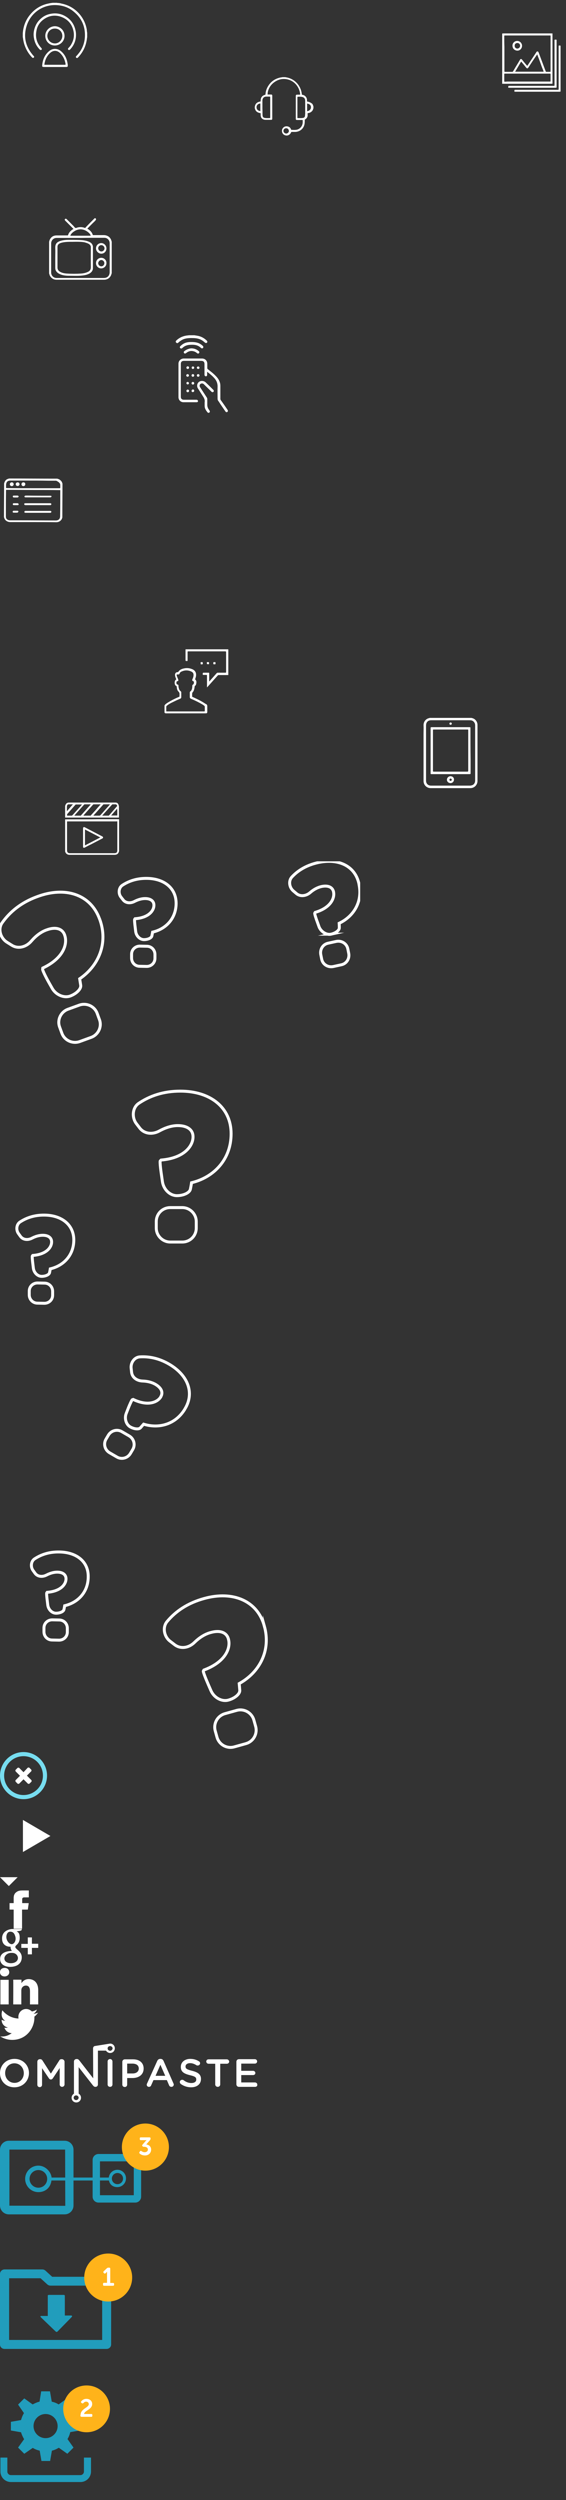 <svg xmlns="http://www.w3.org/2000/svg" xmlns:xlink="http://www.w3.org/1999/xlink" width="385" height="1698" viewBox="0 0 385 1698"><rect x="0" y="0" width="385" height="1698" fill="#333333" stroke="none"/><svg xmlns="http://www.w3.org/2000/svg" width="385" height="585" viewBox="0 0 385 585" y="0" id="background-download"><path fill="#fff" d="M375.4 56.9c.3 0 .4 0 .4-.4V22.7H342c-.3 0-.4.1-.4.4v33.8h33.8zM343 24.5c0-.2 0-.4.3-.4h30.6c.7 0 .6-.1.6.6v23.7c0 .3-.1.4-.4.4h-2.4c-.3 0-.4-.1-.5-.3-1.6-4.3-3.2-8.5-4.8-12.8-.1-.1-.1-.3-.2-.4-.3-.5-.8-.5-1.2-.1-.1.1-.2.2-.2.3-2 3-3.9 5.9-5.9 8.9-.2.4-.3.3-.6 0-1.1-1.3-2.2-2.6-3.2-3.9-.5-.6-1-.6-1.4.1-1.5 2.6-3.1 5.1-4.6 7.7-.2.4-.4.5-.8.5h-4.8c-.3 0-.4-.1-.4-.4V31.9c-.1-2.6-.1-5-.1-7.4zm26.5 24.2H350.4c1.4-2.3 2.7-4.6 4.1-6.9 1.1 1.3 2.2 2.6 3.2 3.9.7.9 1.2 1.1 1.9-.1 1.8-2.8 3.6-5.5 5.5-8.2.1-.1.2-.3.3-.5.9 2.4 1.8 4.7 2.6 7 .5 1.5 1.1 2.9 1.7 4.4.1.3.1.4-.2.4zm-26.2 6.8c-.2 0-.3-.1-.3-.3v-4.9c0-.3.2-.3.4-.3H374.1c.3 0 .4.1.4.4v4.7c0 .3-.1.3-.4.3h-29.3c-.5.1-1 .1-1.5.1zm35.3 3.7V27.7c0-.8 0-.8-.9-.8-.4 0-.5.1-.5.5v30.4c0 .4-.1.5-.5.5h-30.1c-.8 0-.8 0-.9.8 0 .5.1.5.5.5H378c.5 0 .6-.1.6-.4zm2.7-12.6V31.7c0-.8 0-.8-.8-.8-.4 0-.5.1-.5.5v28.9c0 .7 0 .7-.7.7h-28.5c-.9 0-.9 0-.9.9 0 .4.1.4.4.4h30.5c.4 0 .5-.1.5-.5V46.6zM352 34.4c1.7 0 3.1-1.5 3.1-3.3s-1.5-3.3-3.3-3.3-3.3 1.5-3.2 3.3c0 1.9 1.5 3.3 3.4 3.3zm-.1-5.2c1.1 0 1.9.8 1.9 1.9 0 1-.9 1.9-1.9 1.9-1.1 0-1.9-.9-1.8-2-.1-1 .7-1.8 1.8-1.8zm-27.1 463.2c0-1.5-.6-2.7-1.7-3.7-.7-.6-1.5-.9-2.4-1.1h-28.5l-.1.1c-2.4.4-4.1 2.5-4 5 .1 1.8 0 3.7 0 5.5v32.3c0 2.6 2.1 4.8 4.8 4.8H320c2.6 0 4.7-2.1 4.8-4.7V492.4zm-3.9 41c-.4.1-.8.2-1.2.2h-26.5c-2 0-3.4-1.3-3.4-3.4V493c0-1.2.2-2.3 1.2-3.1.6-.5 1.4-.7 2.2-.7h26.3c.9 0 1.7.1 2.4.7.9.7 1.3 1.7 1.3 2.8v37.4c0 1.6-.8 2.9-2.3 3.3zm-.9-38.7c0-.8 0-.8-.8-.8h-25.7c-.4 0-.6.1-.6.6v30.8c0 .4.1.5.5.5H319.5c.4 0 .6-.1.6-.5v-9.2c-.1-7.2-.1-14.3-.1-21.4zm-2 29.4h-23c-.4 0-.5-.1-.5-.5V496c0-.4.1-.5.5-.5h23.1c.4 0 .4.2.4.5v27.6c-.1.3-.1.5-.5.5zm-11.6 3.1c-1.3 0-2.4 1.1-2.4 2.4 0 1.3 1.1 2.3 2.5 2.3 1.2 0 2.3-1.1 2.3-2.3.1-1.4-1-2.4-2.4-2.4zm.1 3.2c-.4 0-.8-.4-.8-.8s.4-.8.8-.8.8.4.8.8-.4.8-.8.8zm0-38.1c.4 0 .8-.3.8-.8 0-.4-.3-.8-.8-.8-.4 0-.8.4-.8.8 0 .5.4.8.8.8zM121.3 232.7c1.3-1.2 2.7-2.1 4.4-2.6 1.5-.4 3-.5 4.5-.5 2 0 3.9.1 5.7.8 1.3.5 2.4 1.3 3.4 2.2.6.5 1.1.5 1.5.1s.3-.9-.3-1.5c-1.8-1.7-3.9-2.8-6.4-3.2-.6-.1-1.3-.2-1.9-.3h-3.8c-.2.1-.5.1-.7.1-3 .3-5.6 1.4-7.8 3.5-.5.5-.5 1.1 0 1.4.4.5.9.5 1.4 0zm28.9 39.1c-.2-.3-.3-.5-.3-.9v-8.3c0-.9 0-1.8-.3-2.7-.5-1.8-1.6-3.3-2.9-4.6-1.6-1.7-3.5-3.1-5.4-4.6-.2-.2-.3-.4-.3-.7v-2.9c0-2.1-1.5-3.6-3.6-3.6H125c-2 0-3.6 1.6-3.6 3.5v22.8c0 1.9 1.5 3.4 3.4 3.4h8.9c.3 0 .5 0 .7-.2.3-.3.4-.6.2-.9-.2-.4-.5-.6-1-.6H125c-1.3 0-2-.7-2-2V247.2c0-1.4.7-2.1 2.1-2.1H136.8c1.6 0 2.3.7 2.3 2.2v7.2c0 .6.3 1 .9 1.1.6 0 .9-.4.9-1.1v-2c1.7 1.3 3.2 2.5 4.5 3.9 1.8 1.8 2.7 3.9 2.6 6.4-.1 2.7 0 5.4 0 8 0 .5.1 1 .4 1.4.6.8 1.1 1.6 1.6 2.4l3.3 4.8c.3.4.6.7 1.1.5.6-.2.8-.8.4-1.5-1.3-1.9-2.9-4.3-4.6-6.6zm-12.2-2.7c.9 1.3 1.5 2.6 1.2 4.2v2.4c0 1.7.9 3.1 2 4.4.3.4.8.4 1.2.1s.4-.8.2-1.2l-.6-.9c-.6-.8-.9-1.7-1-2.7v-4.2c0-.5-.1-.9-.4-1.3l-4.5-6.9c-.5-.7-.4-1.7.2-2.2.6-.5 1.7-.5 2.3.1l.7.7c1.5 1.5 3 2.9 4.5 4.4.5.5 1 .5 1.4.1s.3-.9-.2-1.4c-1.7-1.7-3.4-3.4-5.1-5-1.3-1.2-3.4-1.3-4.7-.2-1.2 1-1.5 3-.5 4.4 1.1 1.7 2.2 3.5 3.3 5.2zm.1-32.8c.3-.4.3-.9-.1-1.3-.5-.5-1-.9-1.5-1.2-1.8-1.2-3.9-1.5-6.3-1.5-.5 0-1.3 0-2 .1-2.2.2-4 1.2-5.5 2.7-.5.5-.5 1 0 1.4.3.3.9.3 1.3-.1 1.4-1.4 3.2-2.1 5.2-2.2 1.9-.1 3.8-.1 5.5.7.8.4 1.5.9 2.1 1.5.4.3 1 .3 1.3-.1zm-10.2.8c-.9.3-1.8.8-2.5 1.4-.5.4-.5.9-.2 1.3s.8.4 1.3.1c.2-.1.3-.3.5-.4 1.4-1 3-1.4 4.7-.9.9.2 1.7.7 2.4 1.3.5.4 1 .3 1.3-.1.3-.4.3-.9-.2-1.3-1.4-1.2-3.1-1.9-5-1.9-.7 0-1.5.2-2.3.5zm-.2 13.5c.5 0 .9-.4.9-.9s-.4-.9-.9-.9-.9.4-.9.9c0 .6.4.9.9.9zm3.5 0c.5 0 .9-.4.9-.9s-.4-.8-.9-.8-.9.4-.8.9c0 .5.4.8.8.8zm4.5-.8c0-.5-.4-.9-.9-.9s-.9.4-.9.8c0 .5.4.9.9.9s.9-.3.9-.8zm-8.1 4.3c-.5 0-.9.4-.9.9s.4.9.9.9.9-.4.9-.9-.4-.9-.9-.9zm3.6 1.8c.5 0 .9-.4.9-.9s-.4-.9-.9-.9-.9.4-.9.9.4.9.9.9zm3.6 0c.5 0 .9-.4.9-.9s-.4-.9-.9-.9-.9.4-.9.9.4.9.9.9zm-6.3 4.4c0-.5-.4-.9-.8-.9-.5 0-.9.3-.9.8s.4.9.9.9c.4 0 .8-.3.8-.8zm2.7-.9c-.5 0-.9.4-.9.9s.4.9.9.9.9-.4.9-.9-.4-.9-.9-.9zm-3.5 7c.5 0 .9-.4.9-.9s-.4-.9-.9-.9-.9.4-.9.9.4.9.9.9zm2.6-.9c0 .5.4.9.9.8.5 0 .9-.4.9-.9s-.4-.9-.9-.9c-.5.1-.9.5-.9 1zM209.2 69c-.3 0-.4-.1-.4-.4.1-1.1-.1-2-.8-2.9-.6-.7-1.4-1.2-2.3-1.3-.3 0-.4-.2-.4-.4-.5-5.4-4.3-10-9.7-11.3-.5-.1-1.1-.2-1.6-.3h-1.8c-.8.2-1.7.2-2.5.5-3.1.9-5.5 2.7-7.2 5.4-1.1 1.7-1.8 3.6-1.9 5.7 0 .2-.1.3-.3.4-2 .5-3 1.9-3 4 0 .4 0 .5-.5.6-1.7.3-3.1 1.3-3.4 3.2 0 0 0 .1-.1.1v1.2c.2.6.4 1.3.8 1.8.7.9 1.7 1.3 2.8 1.5.3 0 .4.1.4.4v.9c0 1 .3 1.9 1 2.5s1.5.8 2.4.8h3.6c.7 0 .9-.2.9-.9V65.1c0-.7-.2-.9-.9-.9h-2c-.3 0-.4-.1-.3-.4.1-.3.1-.7.1-1 .7-3.5 2.7-6.1 5.8-7.8 2.5-1.4 5.2-1.7 8-1 2.3.6 4.3 1.9 5.8 3.8 1.4 1.8 2.2 3.8 2.5 6.1 0 .3-.1.4-.3.4h-1.7c-.8 0-1 .2-1 1v15.3c0 .7.2.9.9.9h3.5c.3 0 .3.1.3.3v1.4c-.1 2.6-2.1 4.8-4.7 5-.9.1-1.8 0-2.7 0-.4 0-.5-.1-.6-.4-.4-1.4-1.9-2.2-3.5-2-1.4.2-2.6 1.5-2.6 2.9-.1 1.7 1 3 2.6 3.3 1.5.3 3-.6 3.6-2.1.1-.2.2-.3.4-.3h2.2c3.2 0 5.8-2 6.5-5.1.2-1 .2-1.9.2-2.9 0-.3.1-.5.4-.6.7-.4 1.1-1 1.4-1.7.2-.7.2-1.3.1-2 0-.3.1-.4.4-.5 1.1-.1 2-.6 2.8-1.5.4-.5.6-1.2.8-1.8v-1.2c-.2-.6-.4-1.3-.8-1.8-1.1-.9-2.1-1.3-3.2-1.5zm-32.4 6.4c-1-.2-1.9-.7-2.2-1.8-.4-1.6.4-3 2.3-3.3.3 0 .2.1.2.3v4.5c0 .4-.1.4-.3.3zm6.6-9.8c.3 0 .4.1.4.4v13.8c0 .3-.1.4-.4.4-1.1 0-2.1.1-3.2-.1-1-.1-1.5-.6-1.6-1.6-.1-1.6 0-3.1-.1-4.7v-5.4c0-1.7 1-2.8 2.7-2.8h2.2zm11.3 25.1c-1 0-1.9-.8-1.9-1.8s.8-1.8 1.9-1.8c1 0 1.8.8 1.8 1.9 0 .9-.9 1.7-1.8 1.7zm12.8-12.2c-.1 1-.6 1.5-1.5 1.6-1.2.2-2.3.1-3.5.1-.3 0-.2-.2-.2-.3V66.1c0-.3.1-.4.4-.4.9 0 1.8-.1 2.6.1 1.4.2 2.3 1.1 2.3 2.6v9.1c-.1.2-.1.6-.1 1zm2-3.1c-.7.2-.6.2-.6-.5v-4.2c0-.4.1-.4.4-.3 1.1.3 2 .8 2.2 2 .2 1.4-.6 2.6-2 3zm-70.7 402c-2.5-1.6-5.1-2.8-7.7-4-.3-.1-.5-.3-.4-.6v-1.5s0-.9.5-1.3c.2-.1.3-.4.4-.6.5-.9.7-2 .8-3 0-.2 0-.3.2-.5.4-.3.7-.7.8-1.2.3-1.2.4-2.3-.6-3.2-.1-.1-.1-.3 0-.4.2-.6.4-1.2.5-1.8.4-2.4-.6-4.1-2.8-4.9-1.8-.7-3.6-.8-5.4-.4-1.5.3-2.9.9-3.8 2.3-.1.2-.3.2-.4.2-1.6 0-2 1.3-1.8 2.4.1.8.4 1.5.7 2.2.1.1.2.3 0 .4-.7.5-1 1.3-1 2.1 0 1 .2 1.9 1.2 2.4.2.1.2.3.2.4.1 1.2.3 2.5 1.2 3.3.6.6.8 1.2.7 2v1c.1.4-.1.5-.5.7-2.5 1-5 2.3-7.3 3.7-.9.6-1.9 1.1-2.4 2.1v4.8c.2.3.5.5.9.5h27.3c.6 0 .9-.3.9-.9v-4c0-.5-.2-.9-.5-1.2-.7-.3-1.2-.7-1.7-1zm.5 5.4c0 .3-.1.4-.4.4h-25.2c-.7 0-.6.1-.6-.6v-2.5c0-.3.1-.5.3-.7 1.3-1.1 2.8-1.9 4.3-2.6 1.6-.8 3.1-1.5 4.8-2.2.5-.2.8-.5.8-1.1v-3.1c0-.4-.1-.7-.5-1-.6-.4-.9-1-1.1-1.7-.2-.6-.3-1.2-.3-1.9 0-.6-.2-.8-.8-.9-.3-.1-.4-.2-.5-.5-.2-.4-.1-.9 0-1.3.1-.2.2-.4.5-.4.7-.2.9-.5.6-1.2-.2-.7-.6-1.4-.8-2.1 0-.1 0-.1-.1-.2-.3-1.1-.2-1.2.9-1.1.4 0 .8-.1.9-.5.2-.7.7-1.2 1.4-1.5 2.2-1 4.4-1 6.6 0 1.4.7 1.7 1.5 1.5 3.1-.1.8-.4 1.4-.7 2.1-.3.8-.2 1.1.6 1.4.1 0 .1.1.2.1.4.3.2 1.9-.3 2.1s-.6.6-.6 1.1c0 1-.1 1.9-.6 2.8-.1.3-.3.5-.6.7s-.5.5-.5.9v3c0 .6.2.9.8 1.2 2.6 1.1 5.1 2.3 7.5 3.7.6.3 1.1.7 1.6 1.1.2.2.3.4.3.7v2.7zm15.6-41.8h-28.7v7c0 1 0 .9.9 1 .4 0 .5-.1.5-.5v-5.7c0-.3.1-.4.4-.4h25.2c.4 0 .6.1.6.5v13.5c0 .4-.1.5-.5.5h-5.2c-.3 0-.5.1-.7.3l-4.8 5.4c-.1.1-.1.2-.3.2-.1-.2 0-.3 0-.5v-5c0-.3-.1-.4-.4-.4H139c-1.1 0-1.1 0-1.1 1.1 0 .3.1.4.4.4h2.1c.3 0 .4.1.4.4v8c.2 0 .3-.1.3-.2 2.3-2.6 4.7-5.2 7-7.8.2-.2.3-.3.6-.3h6.6v-17.1c0-.4 0-.4-.4-.4zm-17.7 8.7c-.8 0-.8 0-.7 1.1 0 .8.7.3 1 .4.8 0 .3-.7.4-1 .1-.7-.5-.4-.7-.5zm5 .8c0-.8 0-.8-.8-.8-.2.1-.7-.3-.7.4 0 1 0 1 .6 1 .9.1.9.1.9-.6zm4.4-.1c0-.7 0-.7-.7-.7-.8 0-.8 0-.8.8 0 .7 0 .7.7.7.8 0 .8 0 .8-.8zM57.7 154.8c-1.6-.6-3.2-.7-4.9-.3-.5.1-1 .5-1.5.3s-.8-.7-1.1-1.1l-4.8-4.8c-.4-.4-.8-.5-1.2-.1-.3.3-.2.7.2 1.1l2.1 2.1 3.5 3.5c-.2.1-.3.2-.4.2-1.5 1-2.8 2.2-3.3 4-.1.2-.2.2-.4.2h-7.4c-2.1 0-3.6.9-4.6 2.8-.3.5-.3 1-.5 1.5v21.5c.2.5.3 1.1.5 1.5 1 1.8 2.5 2.8 4.6 2.8h32.3c2.6 0 4.5-1.6 5.1-4.2 0-.1.1-.1.1-.2v-21.5c0-.1-.1-.1-.1-.2-.6-2.6-2.5-4.1-5.1-4.2h-7.3c-.3 0-.4-.1-.5-.4-.2-.8-.7-1.5-1.2-2.1-.7-.8-1.5-1.4-2.4-1.9 1.6-1.6 3.2-3.3 4.9-4.9.3-.3.6-.6.8-.9.3-.4.3-.8 0-1.1s-.7-.3-1.1.2c-1.9 1.9-3.8 3.8-5.7 5.8-.2.5-.4.5-.6.4zm13.3 6.7c2 0 3.6 1.6 3.6 3.7v19.6c0 2.4-1.5 4-3.9 4H38.5c-2.1 0-3.7-1.6-3.7-3.7v-19.7c0-2.2 1.6-3.8 3.7-3.8h16.2c5.4-.1 10.9-.1 16.3-.1zm-10.3-3.1c.4.4.7.8.9 1.3.1.3.1.4-.2.4H48.3c-.5 0-.5 0-.3-.5.7-1.3 1.8-2.1 3-2.8 3.6-2.1 7.3-.8 9.7 1.6zm-14.4 4.5c-1.7 0-3.4.2-5.1.7-2.6.8-3.7 2.1-3.6 4.8.1 2.1 0 4.2 0 6.3v7.3c0 .5.1.9.2 1.4.6 1.5 1.8 2.3 3.2 2.9 1.9.8 3.9 1 6 1 3.1 0 6.2.2 9.3-.2 1.7-.2 3.3-.6 4.7-1.4 1.4-.9 2.3-2.1 2.2-3.8v-13c0-.7.1-1.4-.1-2-.4-1.5-1.5-2.3-2.8-2.8-1.9-.8-4-1-6.1-1.1-2.6-.1-5.3-.1-7.9-.1zm14 2.7c1 .6 1.6 1.4 1.5 2.6 0 4.4-.1 8.8 0 13.2 0 1.7-.7 2.7-2.1 3.3-1.5.7-3 1-4.6 1.1-3.2.2-6.4.2-9.6 0-1.7-.1-3.3-.4-4.8-1.3-1-.6-1.6-1.5-1.6-2.8v-14c0-1 .4-1.7 1.2-2.2 1-.6 2.1-.8 3.3-1 2.7-.4 5.3-.2 8-.3 2 0 4 0 6 .4.9.3 1.8.5 2.7 1zm8.6 9.5c-2 0-3.6 1.6-3.6 3.6s1.6 3.6 3.5 3.6c2 0 3.6-1.6 3.6-3.6.1-1.9-1.5-3.6-3.5-3.6zm0 5.8c-1.1 0-2.1-1-2.1-2.1s1-2.2 2.1-2.2 2.1 1 2.1 2.1c0 1.2-.9 2.2-2.1 2.2zm0-8.6c2 0 3.5-1.6 3.5-3.6 0-1.9-1.6-3.6-3.5-3.6-2 0-3.6 1.6-3.6 3.6 0 1.9 1.7 3.6 3.6 3.6zm0-5.8c1.2 0 2.2 1 2.2 2.2 0 1.1-1 2.1-2.1 2.1-1.2 0-2.2-1-2.2-2.2 0-1.1.9-2.1 2.1-2.1zm9.7 378.6H46.9c-1.2 0-1.9.5-2.4 1.7-.1.2-.1.4-.2.7v7.8h36.6v-7.8c-.2-.4-.2-.8-.4-1.2-.4-.8-1-1.2-1.9-1.2zM45.5 548c0-.3.1-.6.2-1 .2-.5.5-.7 1.1-.7h2.8c-1.4 1.6-2.7 3.1-4.1 4.7v-3zm3.2 6h-2.8c-.2 0-.3-.1-.3-.3 0-.5.1-.9.5-1.2 1.7-1.9 3.4-3.9 5.1-5.8.1-.1.2-.3.4-.3h4.2c-1.6 1.9-3.2 3.6-4.8 5.4-.6.7-1.2 1.3-1.8 2-.2.1-.3.2-.5.2zm6.1 0h-4.1l-.1-.1 4.8-5.4c.6-.7 1.2-1.3 1.8-2 .1-.1.2-.2.4-.2h4.1c0 .1-.1.2-.1.2-2.1 2.4-4.3 4.8-6.4 7.2-.1.2-.2.3-.4.3zm6.7 0h-4.7c0-.1.1-.2.1-.3 2.1-2.4 4.3-4.8 6.4-7.2.1-.1.2-.2.4-.2h4.8c-1.3 1.4-2.5 2.8-3.7 4.2-1 1.1-1.9 2.1-2.9 3.2-.1.2-.2.3-.4.3zm6.2 0h-4.2c.6-.7 1.2-1.4 1.8-2l4.8-5.4c.1-.1.2-.3.4-.3h4.2c0 .2-.1.2-.1.3-2.1 2.4-4.3 4.8-6.4 7.2-.3.1-.4.2-.5.2zm6.1 0h-4.3c1.7-1.9 3.3-3.7 4.9-5.5.6-.7 1.2-1.3 1.8-2 .1-.1.3-.2.5-.2h2c.4 0 1 .6 1 1.1 0 .1-.1.2-.2.3-1.8 2-3.5 4.1-5.3 6.1-.1.1-.2.2-.4.2zm6-.4c0 .2 0 .3-.3.3h-3.9c1.4-1.6 2.7-3.1 4-4.6.1 0 .1.1.1.2.1 1.4.1 2.8.1 4.1zm-28.7 2.9h-6.8v21.8c.2.7.5 1.3 1.1 1.7.5.4 1.1.6 1.8.6H78c1.5 0 2.5-.7 2.9-2.2 0-.1.1-.1.1-.2v-21.8H66.8c-5.3.1-10.5.1-15.7.1zm28.7 1.9v19.2c0 1.3-.7 1.9-1.9 1.9H47.5c-1.3 0-1.9-.7-1.9-2v-19.3c0-.3.1-.3.3-.3H79.3c.5-.1.5-.2.5.5zm-23.3 4.2V575c0 .8.4 1 1.1.7 1.5-.8 3-1.6 4.5-2.3l7.5-3.9c.3-.1.5-.3.5-.7 0-.3-.2-.5-.5-.7-4-2.1-8.1-4.2-12.1-6.3-.5-.2-1 .1-1 .8zm1.3.8c3.5 1.8 6.9 3.6 10.4 5.4-3.5 1.8-6.9 3.6-10.4 5.4v-10.8zM16.7 30.6c1.1 3.2 2.8 6 5.1 8.4.4.4.8.4 1.2.1.3-.3.3-.7-.1-1.1-.3-.3-.6-.6-.8-.9-5-6-6.3-12.8-3.8-20.1 3-8.7 11.4-14.2 20.6-13.5 4.1.3 7.8 1.6 11 4.2 5.8 4.6 8.4 10.7 7.8 18.1-.3 3.5-1.5 6.8-3.6 9.7-.7.9-1.4 1.8-2.2 2.6-.4.4-.4.8 0 1.1.3.3.7.3 1.1-.1 3.1-3.2 5.1-7 5.9-11.4.2-.8.2-1.7.4-2.5v-2.9c-.2-.8-.2-1.6-.3-2.4-.7-3.8-2.3-7.2-4.7-10.1-3.3-3.9-7.5-6.4-12.6-7.4-.9-.3-1.7-.4-2.5-.4-.1 0-.3 0-.4-.1h-2.9c-.8.1-1.7.2-2.5.4-5.4 1-9.8 3.7-13.2 8-2.4 3-3.9 6.5-4.5 10.4-.1.6-.1 1.1-.2 1.7v2.9c0 .1.1.2.1.3.2 1.6.5 3.3 1.1 5zm13.1-17.5c3.5-2.5 7.4-3.1 11.4-1.8 5 1.7 8 5.2 8.9 10.4.5 3-.1 5.8-1.6 8.4-.5 1-1.3 1.8-2 2.6-.4.4-.3.8 0 1.1s.7.2 1.1-.1c2.7-2.8 4.1-6.2 4.1-10.1 0-.9-.1-1.9-.3-2.8-.9-4.3-3.2-7.6-7-9.8-3.1-1.8-6.5-2.3-10-1.6-2.8.5-5.2 1.8-7.2 3.8-1.9 1.8-3.1 4-3.8 6.5-.6 2.1-.7 4.1-.3 6.2.5 3 1.8 5.6 4 7.8.3.3.7.4 1.1.1.4-.3.3-.7-.1-1.2-3.1-3.3-4.2-7.3-3.3-11.7.5-3.2 2.3-5.9 5-7.8zm-.1 32.4h15.5c.7 0 .9-.3.9-.9 0-.4 0-.8-.1-1.2-.5-3.5-1.9-6.5-4.7-8.8-2.3-1.8-5.3-1.9-7.6-.1-3.2 2.5-4.7 6-5 10-.1.7.2 1 1 1zm.5-1.9c.5-3.1 1.7-5.8 4.2-7.9 2.1-1.7 4.6-1.5 6.5.4 2.1 2 3.2 4.5 3.7 7.3 0 .6 0 .6-.6.6H30.6c-.3 0-.5 0-.4-.4zm.6-19.3c0 3.6 2.8 6.6 6.5 6.6 3.6 0 6.6-2.9 6.6-6.5s-2.8-6.4-6.3-6.6c-3.8-.1-6.8 3-6.8 6.5zm11.6.1c0 2.7-2.3 5.1-5 5.1-2.8 0-5.1-2.2-5.2-5 0-2.8 2.2-5.1 5-5.1 2.9-.1 5.2 2.1 5.2 5zm-3.2 300.8c-.1 0-.1-.1-.2-.1-10.9 0-21.9-.1-32.8-.1-.7.2-1.3.4-1.9.8-.7.6-1.2 1.4-1.4 2.3 0 .1-.1.1-.1.2 0 7.7-.1 15.3-.1 23l.1.1c.3 1.9 2.1 3.2 4.2 3.2h13.7c5.9 0 11.7 0 17.6.1 1.3 0 2.4-.5 3.2-1.4.5-.5.7-1.2.9-1.8 0-7.7.1-15.3.1-23-.2-.6-.4-1.3-.9-1.8-.7-.8-1.5-1.3-2.4-1.5zm1.8 8.2c0 5.8 0 11.5-.1 17.3 0 1.7-1.1 2.8-2.9 2.8-8.3 0-16.5-.1-24.8-.1H6.8c-1.1 0-2-.4-2.6-1.4-.2-.5-.2-1-.2-1.5 0-5.8 0-11.6.1-17.5 0-.2 0-.3.3-.3 6.1 0 12.1.1 18.2.1 6 0 11.9 0 17.9.1.6 0 .5-.1.5.5zm0-2.2c0 .3-.1.4-.4.4H22.5c-6 0-12 0-18-.1-.3 0-.4-.1-.4-.4.1-.8-.1-1.6.1-2.4.2-1.5 1.2-2.3 2.8-2.3h10.8c5.1 0 10.2 0 15.2.1h5.2s2.8 1.1 2.8 2.8v1.9zm-6.8 5.5c-5.2 0-10.4 0-15.5-.1h-1.4s-.7.3-.7.6.3.6.7.6H34.1c.2 0 .5 0 .7-.2s.3-.4.2-.7c-.1-.1-.4-.2-.8-.2zm0 5.1H17.4c-.2 0-.5 0-.7.1-.2.2-.3.4-.2.7.1.3.4.5.8.5h16.8c.2 0 .4 0 .6-.2.2-.2.3-.4.2-.7-.1-.2-.3-.4-.7-.4zm0 5.2H17.4c-.2 0-.5 0-.6.2-.2.2-.3.4-.2.7.1.3.4.4.7.4h16.8c.2 0 .4 0 .6-.2.2-.2.3-.4.2-.7-.1-.3-.4-.4-.7-.4zm-22.3-10.4H9.4c-.5 0-.7.2-.7.6s.3.7.8.7H12s.7-.3.7-.7c-.1-.3-.4-.6-.8-.6zm.1 5.2H9.3c-.4 0-.6.3-.6.7 0 .3.3.6.7.6h2.7c.4 0 .6-.3.6-.6-.1-.4-.4-.7-.7-.7zm-.1 5.1H9.3c-.4 0-.7.3-.7.7 0 .4.3.6.7.6h2.5s.7-.3.7-.7c.1-.3-.2-.6-.6-.6zM8 327.6c-.7 0-1.3.6-1.3 1.3 0 .7.6 1.3 1.3 1.3s1.3-.6 1.3-1.3c0-.7-.5-1.3-1.3-1.3zm4 0c-.7 0-1.3.6-1.3 1.2 0 .8.6 1.3 1.3 1.3s1.3-.6 1.3-1.2c0-.7-.6-1.3-1.3-1.3zm3.9 0c-.7 0-1.3.6-1.3 1.3 0 .7.6 1.3 1.3 1.3.7 0 1.3-.6 1.3-1.3.1-.7-.5-1.3-1.3-1.3z"/></svg>
<svg xmlns="http://www.w3.org/2000/svg" width="245" height="605" viewBox="0 0 245 605" y="585" id="background-questions"><path stroke="#fff" stroke-width="2" stroke-miterlimit="10" d="M92.7 178.1l2.3 3c3.2 4.2 8.9 4.6 13.5 2 4.2-2.3 8.5-3.6 12.4-3.6 6.6 0 10.4 2.9 10.4 7.6v.1c0 5.9-5.7 14.4-21.7 15.7l-.6.6c-.3.3.1 4.8.9 10l.6 4.2c.8 5.2 5.1 9.4 9.8 9.4 4.6 0 8.7-2 9.2-4.4s.8-4.4.8-4.4c15.3-3.7 26.9-15.9 26.9-33.2v-.1c0-17.9-14.2-28.9-34.5-28.9-11.7 0-21 3.3-28.5 8.4-4.2 3-4.6 9.5-1.5 13.6zm23.1 57.1c-5.3 0-9.5 4.2-9.5 9.5v4.4c0 5.2 4.3 9.5 9.5 9.5h8.2c5.3 0 9.5-4.2 9.5-9.5v-4.4c0-5.2-4.3-9.5-9.5-9.5h-8.2zm10.1 136.6l.1-.2c6.4-10.9 1.6-22.6-10.7-29.9-7.1-4.2-13.9-5.5-20.3-5.1-3.7.3-6.2 4.1-5.8 7.7l.3 2.7c.4 3.7 3.8 5.9 7.5 6 3.4.1 6.4.9 8.8 2.3 4 2.4 5.3 5.4 3.6 8.3v.1c-2.1 3.6-8.6 6.7-18.8 1.8l-.6.2c-.3.1-1.7 3-3 6.4l-1.1 2.8c-1.4 3.4-.2 7.5 2.6 9.2 2.8 1.6 6 1.9 7.1.6s2.1-2.4 2.1-2.4c10.7 3.3 22 0 28.2-10.5zm-38 18.5l-5-2.9c-3.2-1.9-7.3-.8-9.2 2.4l-1.6 2.7c-1.9 3.2-.8 7.3 2.4 9.2l5 2.9c3.2 1.9 7.3.8 9.2-2.4l1.6-2.7c1.9-3.2.8-7.3-2.4-9.2zM225.2 49.5c3.1-.7 5.6-2.6 5.6-4.3s-.1-3.1-.1-3.1c9.9-4.7 16-14.6 13.5-26.4v-.2C241.7 3.3 230.5-2.1 216.7.8c-7.9 1.7-13.8 5.2-18.1 9.8-2.5 2.6-1.9 7.1.9 9.5l2 1.7c2.7 2.4 6.7 1.8 9.4-.5 2.5-2.2 5.2-3.6 7.9-4.2 4.5-.9 7.4.5 8.1 3.7v.1c.8 4-1.8 10.6-12.5 13.8l-.3.5c-.2.3.7 3.3 2 6.7l1 2.8c1.4 3.2 5 5.5 8.1 4.8zm11.4 10c-.7-3.6-4.2-5.8-7.8-5.1l-5.5 1.2c-3.6.7-5.8 4.2-5.1 7.8l.6 3c.7 3.6 4.2 5.8 7.8 5.1l5.5-1.2c3.6-.7 5.8-4.2 5.1-7.8l-.6-3zM67.7 39.1C61.5 22.3 44.3 16.9 25.3 24c-11 4-18.6 10.4-23.8 17.7C-1.6 46 .3 52.2 4.8 55L8 57c4.4 2.8 9.9 1.2 13.3-2.8 3.1-3.6 6.7-6.3 10.4-7.6 6.2-2.3 10.7-.9 12.3 3.5v.1c2 5.5-.3 15.4-14.9 22.3l-.1.8c-.2.4 1.7 4.5 4.3 9.1l2.1 3.7c2.5 4.6 8.1 7 12.4 5.4s7.5-4.9 7.1-7.3-.7-4.4-.7-4.4C67.1 71 73.8 55.6 67.8 39.3l-.1-.2zm-1.6 64.2c-1.8-4.9-7.3-7.4-12.2-5.6l-7.7 2.8c-4.9 1.8-7.5 7.3-5.6 12.2l1.5 4.1c1.8 4.9 7.3 7.4 12.2 5.6l7.7-2.8c4.9-1.8 7.5-7.3 5.6-12.2l-1.5-4.1zm113.7 416.1c-4.7-17.2-21.4-24.1-40.9-18.7-11.3 3.1-19.4 8.7-25.2 15.6-3.4 4-2.1 10.4 2.1 13.5l3 2.3c4.2 3.2 9.8 2.1 13.5-1.6 3.4-3.3 7.2-5.7 11.1-6.7 6.4-1.8 10.8 0 12 4.5v.1c1.6 5.7-1.7 15.3-16.7 20.9l-.4.7c-.2.4 1.4 4.6 3.5 9.4l1.7 3.9c2.1 4.8 7.4 7.7 11.9 6.4 4.4-1.2 7.9-4.2 7.7-6.7s-.4-4.5-.4-4.5c13.8-7.6 21.8-22.4 17.1-39.1zm-7.1 63.9c-1.4-5-6.6-8-11.7-6.6l-7.9 2.2c-5.1 1.4-8.1 6.6-6.7 11.7l1.2 4.3c1.4 5 6.6 8 11.7 6.6l7.9-2.2c5.1-1.4 8.1-6.6 6.7-11.7l-1.2-4.3zM29.1 254c3.9 0 6 1.8 6 4.5v.1c0 3.5-3.4 8.4-12.8 9.1l-.3.4c-.2.2 0 2.8.4 5.8l.3 2.5c.4 3 2.9 5.5 5.6 5.5s5.1-1.1 5.4-2.5c.3-1.4.5-2.6.5-2.6 9-2.1 15.8-9.1 16-19.2v-.2c.1-10.4-8.1-17-19.9-17.1-6.8-.1-12.3 1.8-16.7 4.7-2.5 1.7-2.8 5.5-1 7.9l1.3 1.8c1.8 2.5 5.1 2.7 7.8 1.3 2.5-1.3 5-2 7.4-2zm-3.7 46.1l4.8.1c3.1 0 5.6-2.4 5.6-5.5v-2.6c0-3.1-2.4-5.6-5.5-5.6l-4.8-.1c-3.1 0-5.6 2.4-5.6 5.5v2.6c0 3.1 2.5 5.6 5.5 5.6zm14.8 169c-6.8-.1-12.3 1.8-16.7 4.7-2.5 1.7-2.8 5.5-1 7.9l1.3 1.8c1.8 2.5 5.1 2.7 7.8 1.3 2.5-1.3 5-2 7.3-2 3.9 0 6 1.8 6 4.5v.1c0 3.5-3.4 8.4-12.8 9.1l-.3.4c-.2.2 0 2.8.4 5.8l.3 2.5c.4 3 2.9 5.5 5.6 5.5 2.7 0 5.1-1.1 5.4-2.5.3-1.4.5-2.6.5-2.6 9-2.1 15.8-9.1 16-19.2v-.2c.3-10.5-7.9-17-19.8-17.1zm.1 46.2l-4.8-.1c-3.1 0-5.6 2.4-5.6 5.5v2.6c0 3.1 2.4 5.6 5.5 5.6l4.8.1c3.1 0 5.6-2.4 5.6-5.5v-2.6c0-3.1-2.4-5.6-5.5-5.6zM83.6 26c1.8 2.5 5.1 2.7 7.8 1.3 2.5-1.3 5-2 7.3-2 3.9 0 6 1.8 6 4.5v.1c0 3.5-3.4 8.4-12.8 9.1l-.3.4c-.2.2 0 2.8.4 5.8l.3 2.5c.4 3 2.9 5.5 5.6 5.5s5.1-1.1 5.4-2.5.5-2.6.5-2.6c9-2.1 15.8-9.1 16-19.2v-.2c.1-10.4-8.1-17-19.9-17.1-6.8-.1-12.3 1.8-16.7 4.7-2.5 1.7-2.8 5.5-1 7.9l1.4 1.8zm16.2 45.4c3.1 0 5.6-2.4 5.6-5.5v-2.6c0-3.1-2.4-5.6-5.5-5.6l-4.8-.1c-3.1 0-5.6 2.4-5.6 5.5v2.6c0 3.1 2.4 5.6 5.5 5.6l4.8.1z" fill="none"/></svg>
<svg xmlns="http://www.w3.org/2000/svg" width="32" height="32" viewBox="0 0 32 32" y="1190" id="button-close"><path fill="#77DDF0" d="M16 0C7.2 0 0 7.2 0 16s7.2 16 16 16 16-7.2 16-16S24.8 0 16 0zm0 29.2C8.7 29.2 2.8 23.3 2.8 16S8.7 2.8 16 2.8 29.2 8.7 29.2 16 23.3 29.2 16 29.2z"/><path fill-rule="evenodd" clip-rule="evenodd" fill="#fff" d="M18.3 16l2.9-2.9c.3-.3.3-.8 0-1.2L20 10.7c-.3-.3-.8-.3-1.2 0l-2.8 3-2.9-2.9c-.3-.3-.8-.3-1.2 0L10.7 12c-.3.3-.3.8 0 1.2l2.9 2.9-2.9 2.9c-.3.3-.3.8 0 1.2l1.2 1.2c.3.3.8.3 1.2 0l2.9-2.9 2.9 2.9c.3.3.8.3 1.2 0l1.2-1.2c.3-.3.3-.8 0-1.2l-3-3z"/></svg>
<svg xmlns="http://www.w3.org/2000/svg" width="50" height="50" viewBox="0 0 50 50" y="1222" id="button-play"><path fill="#fff" d="M15.6 35.9L34.3 25 15.6 14.1z"/></svg>
<svg xmlns="http://www.w3.org/2000/svg" width="12" height="12" viewBox="0 0 12 12" y="1272" id="icon-arrowhead-down"><path fill-rule="evenodd" clip-rule="evenodd" fill="#fff" d="M12 3L6 9 0 3"/></svg>
<svg xmlns="http://www.w3.org/2000/svg" width="26" height="26" viewBox="0 0 26 26" y="1284" id="icon-facebook"><path fill="#fff" d="M9.3 5c0-.2 0-.5.1-1 0-.5.3-1.1.6-1.7.4-.6.9-1.1 1.8-1.6.8-.5 2-.7 3.5-.7h4.3v4.7h-3.2c-.3 0-.6.1-.9.3-.3.2-.4.5-.4.7v2.9h4.4c0 .6-.1 1.1-.2 1.7l-.2 1.4c-.1.5-.1.9-.2 1.3H15v13H9.3V13H6.5V8.6h2.8V5z"/></svg>
<svg xmlns="http://www.w3.org/2000/svg" width="26" height="26" viewBox="0 0 26 26" y="1310" id="icon-googleplus"><path fill="#fff" d="M1.4 6.6c0 2.2.7 3.7 2.2 4.7 1.2.8 2.5.9 3.2.9h.4s-.2 1.5.9 2.9c-1.9 0-8 .4-8 5.4 0 5.1 5.6 5.4 6.7 5.4H7.1c.7 0 2.6-.1 4.3-.9 2.2-1.1 3.4-3 3.4-5.6 0-2.6-1.7-4.1-3-5.2-.8-.7-1.4-1.3-1.4-1.8 0-.6.5-1 1.1-1.6 1-.9 1.9-2.2 1.9-4.6 0-2.1-.3-3.5-2-4.4.2-.1.8-.2 1.1-.2.9-.1 2.3-.3 2.3-1V.2H8.1S1.4.5 1.4 6.6zm10.8 13.1c.1 2-1.6 3.5-4.2 3.7-2.7.2-4.9-1-5-3-.1-1 .4-1.9 1.2-2.7.9-.8 2-1.3 3.3-1.3h.4c2.5-.1 4.1 1.4 4.3 3.3zM10.4 5.2c.7 2.3-.3 4.7-1.9 5.2-.2.1-.4.1-.6.1C6.5 10.4 5.1 9 4.5 7c-.3-1.2-.2-2.2.1-3.1.3-.9.9-1.6 1.7-1.8.2 0 .4-.1.6-.1 1.7 0 2.8.8 3.5 3.2zm11.3 5V5.9h-2.8v4.4h-4.4V13h4.4v4.4h2.8V13H26v-2.8h-4.3z"/></svg>
<svg xmlns="http://www.w3.org/2000/svg" width="26" height="26" viewBox="0 0 26 26" y="1336" id="icon-linkedin"><path fill="#fff" d="M26 15.8v9.6h-5.6v-9c0-2.3-.8-3.8-2.8-3.8-1.5 0-2.5 1-2.9 2-.1.4-.2.9-.2 1.4v9.4H9s.1-15.2 0-16.8h5.6v2.5-.1c.7-1.1 2.1-2.8 5-2.8 3.7.1 6.4 2.5 6.4 7.6zM3.2.6C1.2.6 0 1.8 0 3.5c0 1.6 1.2 2.9 3.1 2.9 1.9 0 3.2-1.3 3.2-2.9C6.2 1.8 5.1.6 3.2.6zM.3 25.4h5.6V8.7H.3v16.7z"/></svg>
<svg xmlns="http://www.w3.org/2000/svg" width="26" height="26" viewBox="0 0 26 26" y="1362" id="icon-twitter"><path fill="#fff" d="M25.9 5c-1 .4-2 .7-3.1.8 1.1-.7 1.9-1.7 2.3-2.9-1 .6-2.2 1.1-3.4 1.3-1-1-2.4-1.7-3.9-1.7-2.9 0-5.3 2.4-5.3 5.3 0 .4 0 .8.1 1.2-4.4-.2-8.3-2.3-11-5.6-.3.8-.5 1.7-.5 2.7 0 1.9.9 3.5 2.4 4.4-.9 0-1.7-.3-2.4-.7v.1c0 2.6 1.8 4.7 4.3 5.2-.4.1-.9.2-1.4.2-.3 0-.7 0-1-.1.7 2.1 2.6 3.7 5 3.7-1.8 1.4-4.1 2.3-6.6 2.3-.4 0-.9 0-1.3-.1 2.4 1.5 5.2 2.4 8.2 2.4 9.8 0 15.1-8.1 15.1-15.1v-.7C24.3 7 25.2 6 25.9 5z"/></svg>
<svg xmlns="http://www.w3.org/2000/svg" width="175" height="40" viewBox="0 0 175 40" y="1388" id="logo"><path fill="#fff" d="M9.9 10.4C4.1 10.4 0 14.8 0 20v.1c0 5.3 4 9.6 9.8 9.6 5.8 0 9.9-4.4 9.9-9.7 0-5.3-4.1-9.6-9.8-9.6zm6.3 9.7c0 3.6-2.6 6.6-6.3 6.6-3.7 0-6.4-3-6.4-6.6V20c0-3.6 2.6-6.6 6.3-6.6 3.7 0 6.4 3 6.4 6.7zm25.9-9.5h-.3c-.7 0-1.2.3-1.5.9l-5.7 8.9-5.7-8.9c-.3-.5-.8-.9-1.5-.9h-.3c-.9 0-1.7.7-1.7 1.7V28c0 .9.7 1.6 1.6 1.6.9 0 1.6-.7 1.6-1.6V16.7l4.6 6.8c.3.5.8.9 1.4.9.6 0 1-.3 1.4-.9l4.6-6.9v11.2c0 .9.8 1.6 1.6 1.6.9 0 1.7-.7 1.7-1.6V12.2c-.1-.9-.9-1.6-1.8-1.6zm32.8-.1c-.9 0-1.7.7-1.7 1.6v15.7c0 .9.7 1.6 1.7 1.6.9 0 1.6-.7 1.6-1.6V12.2c0-.9-.7-1.7-1.6-1.7zm15.7.2h-5.7c-.9 0-1.7.7-1.7 1.7v15.5c0 .9.7 1.6 1.7 1.6.9 0 1.6-.7 1.6-1.6v-4.5h3.7c4.1 0 7.5-2.2 7.5-6.4v-.1c0-3.7-2.7-6.2-7.1-6.2zm3.8 6.3c0 1.9-1.6 3.3-4.1 3.3h-3.8v-6.7h3.8c2.5.1 4.1 1.2 4.1 3.4zm16.8-5.3c-.4-.8-1-1.3-2-1.3h-.2c-.9 0-1.6.5-2 1.3l-7 15.5c-.1.3-.2.5-.2.7 0 .9.7 1.5 1.5 1.5.7 0 1.3-.4 1.5-1l1.6-3.6h9.1l1.5 3.5c.3.7.8 1.1 1.6 1.1.9 0 1.6-.7 1.6-1.6 0-.2-.1-.5-.2-.7l-6.8-15.4zm-5.4 10.2l3.3-7.5 3.3 7.5h-6.6zm24.9-3.4c-3.6-.9-4.5-1.5-4.5-2.9v-.1c0-1.2 1.1-2.2 3.1-2.2 1.5 0 2.9.5 4.3 1.4.3.2.5.2.9.2.9 0 1.6-.7 1.6-1.5 0-.6-.3-1.1-.7-1.3-1.7-1.1-3.6-1.7-6-1.7-3.7 0-6.4 2.2-6.4 5.4v.1c0 3.4 2.3 4.6 6.3 5.6 3.5.8 4.2 1.5 4.2 2.9v.1c0 1.4-1.3 2.3-3.3 2.3-2 0-3.7-.7-5.3-1.9-.2-.2-.5-.3-1-.3-.9 0-1.6.7-1.6 1.5 0 .5.3 1 .6 1.3 2.1 1.5 4.5 2.3 7.1 2.3 3.9 0 6.7-2.1 6.7-5.6V24c0-3.1-2.1-4.5-6-5.5zm23.6-7.8h-12.5c-.9 0-1.5.7-1.5 1.5s.7 1.5 1.5 1.5h4.6v14.1c0 .9.8 1.6 1.7 1.6.9 0 1.7-.7 1.7-1.6V13.7h4.6c.8 0 1.5-.7 1.5-1.5-.1-.8-.8-1.5-1.6-1.5zm19.2 15.7h-9.4v-5h8.1c.8 0 1.5-.6 1.5-1.4 0-.8-.7-1.5-1.5-1.5h-8.1v-4.9h9.3c.8 0 1.5-.6 1.5-1.5 0-.8-.7-1.5-1.5-1.5h-10.9c-.9 0-1.7.7-1.7 1.7v15.4c0 .9.7 1.7 1.7 1.7h11.1c.8 0 1.5-.6 1.5-1.5-.1-.8-.8-1.5-1.6-1.5zM74.9 0l-10 1.6c-.9 0-1.6.7-1.6 1.7l.1 20.3L54 11.5c-.5-.6-.9-1-1.7-1H52c-.9 0-1.7.7-1.7 1.7V34c-.9.6-1.6 1.6-1.6 2.8 0 1.8 1.4 3.2 3.2 3.2 1.8 0 3.2-1.4 3.2-3.2 0-1.2-.6-2.2-1.6-2.8V16l9.7 12.4c.5.6.9 1 1.7 1h.1c.9 0 1.6-.7 1.6-1.6v-23h5.5c.6.9 1.6 1.6 2.8 1.6 1.8 0 3.2-1.4 3.2-3.2 0-1.8-1.4-3.2-3.2-3.2zM51.8 38.4c-.9 0-1.7-.7-1.7-1.6 0-.9.7-1.6 1.7-1.6.9 0 1.7.7 1.7 1.6-.1.9-.8 1.6-1.7 1.6zM74.9 4.9c-.9 0-1.7-.7-1.7-1.6 0-.9.7-1.6 1.7-1.6.9 0 1.7.7 1.7 1.6-.1.8-.8 1.6-1.7 1.6z"/></svg>
<svg xmlns="http://www.w3.org/2000/svg" width="115" height="90" viewBox="0 0 115 90" y="1428" id="step-action"><path d="M50 32c0-3.3-2.7-6-6-6H6c-3.3 0-6 2.7-6 6v38c0 3.3 2.7 6 6 6h38c3.3 0 6-2.7 6-6V32zm-5.6 38.2l-38-.1V32h37.9v.1l.1 38.1zM96 39c0-2.2-1.8-4-4-4H67c-2.2 0-4 1.8-4 4v25c0 2.2 1.8 4 4 4h25c2.2 0 4-1.8 4-4V39zm-5 24H68V40h23v23zM79.9 45.7c-3 0-5.6 2.3-5.9 5.3H35.1c-.4-4-4.3-8.1-9-8.1-5 0-9 4.1-9 9s4 9 9 9c4.6 0 8.3-2.9 8.9-7.9h39.1c.6 3 2.9 4.5 5.7 4.5 3.2 0 5.9-2.6 5.9-5.9.1-3.2-2.6-5.9-5.8-5.9zM26.1 57.9c-3.3 0-6-2.7-6-6s2.7-6 6-6 6 2.7 6 6-2.6 6-6 6zm53.8-2.4c-2.1 0-3.8-1.7-3.8-3.8s1.7-3.8 3.8-3.8 3.8 1.7 3.8 3.8-1.7 3.8-3.8 3.8z" fill="#219DBC"/><path fill-rule="evenodd" clip-rule="evenodd" fill="#FFB31A" d="M98.9 14.3c8.8 0 16 7.2 16 16s-7.2 16-16 16-16-7.2-16-16c0-8.9 7.2-16 16-16z"/><path fill="#fff" d="M94.9 33.7l.3-.5c.3-.4.6-.4 1-.2.4.3 1.2.8 2.2.8 1.3 0 2.2-.8 2.2-1.8 0-1.3-1.2-1.9-2.6-1.9h-.3c-.4 0-.6-.1-.8-.5l-.1-.1c-.2-.3-.1-.6.2-.9l1.9-2.2c.5-.6.9-.9.9-.9s-.4.1-1.1.1h-2.9c-.5 0-.7-.2-.7-.7v-.5c0-.5.2-.7.7-.7h5.9c.5 0 .7.2.7.7v.2c0 .4-.1.6-.3.9l-2.6 3c1.7.2 3.3 1.4 3.3 3.5s-1.5 4-4.2 4c-1.7 0-2.9-.7-3.5-1.2-.4-.4-.5-.8-.2-1.1z"/></svg>
<svg xmlns="http://www.w3.org/2000/svg" width="90" height="90" viewBox="0 0 90 90" y="1518" id="step-download"><path fill="#219DBC" d="M72.5 28.4h-37l-4.6-4.2c-.6-.5-1.3-.8-2.1-.8H3.1c-1.7 0-3.1 1.4-3.1 3v48c0 1.7 1.4 3 3.1 3h69.4c1.7 0 3.1-1.4 3.1-3v-43c-.1-1.7-1.4-3-3.1-3zm-3.1 42.9H6.2V29.4h21.4l4.6 4.2c.6.5 1.3.8 2.1.8h35.2v36.9zM32.5 41.4V55h-4.4c-1.3 0-.1 1.1-.1 1.1l9.8 9.4s.6.7 1.3.1c.9-.9 9.5-9.7 9.5-9.7s1.2-1.2-.4-1.2h-4.1V41.3s0-.6-.7-.6H33.3c-1 0-.8.7-.8.7z"/><path fill-rule="evenodd" clip-rule="evenodd" fill="#FFB31A" d="M73.6 12.6c9 0 16.3 7.3 16.3 16.3s-7.3 16.3-16.3 16.3-16.3-7.3-16.3-16.3 7.3-16.3 16.3-16.3z"/><path fill="#fff" d="M70.1 33.2c0-.5.2-.7.7-.7h2v-7.6s-.2.3-.5.6l-.5.5c-.3.3-.7.3-1 0l-.3-.3c-.3-.3-.3-.7 0-1l2.2-2.1c.3-.2.5-.4.9-.4h.7c.5 0 .7.3.7.7v9.7h1.9c.5 0 .7.2.7.7v.5c0 .5-.3.7-.7.7h-6.1c-.5 0-.7-.2-.7-.7v-.6z"/></svg>
<svg xmlns="http://www.w3.org/2000/svg" width="75" height="90" viewBox="0 0 75 90" y="1608" id="step-install"><path fill="#219DBC" d="M16.4 48.7l-4.1 5.7 4.2 4.2 5.8-4c1.4.9 3 1.5 4.7 1.9l1.2 7h5.9l1.2-7c1.7-.4 3.2-1.1 4.7-2l5.8 4.1 4.2-4.2-4.1-5.8c.9-1.4 1.5-3 1.9-4.7l7-1.2v-5.9l-7-1.1c-.4-1.7-1.1-3.2-1.9-4.7l4.1-5.8-4.4-4.2-5.7 4.1c-1.4-.9-3-1.5-4.7-1.9l-1.2-7h-6l-1.1 7c-1.7.4-3.2 1.1-4.7 1.9L16.5 21l-4.2 4.2 4 5.8c-.9 1.4-1.5 3-2 4.7l-6.9 1.2v5.9l6.9 1.2c.5 1.6 1.2 3.2 2.1 4.7zM31 31.6c4.5 0 8.2 3.7 8.2 8.2 0 4.5-3.7 8.2-8.2 8.2-4.5 0-8.2-3.7-8.2-8.2 0-4.5 3.7-8.2 8.2-8.2zm26.1 29.6v9.5c0 1.3-1.1 2.4-2.4 2.4H7.4C6.1 73.1 5 72 5 70.7v-9.5H.3v9.5c0 3.9 3.2 7.1 7.1 7.1h47.4c3.9 0 7.1-3.2 7.1-7.1v-9.5h-4.8z"/><path fill-rule="evenodd" clip-rule="evenodd" fill="#FFB31A" d="M58.9 12.2c8.8 0 15.9 7.1 15.9 15.9S67.7 44 58.9 44 43 36.8 43 28.1c0-8.8 7.1-15.9 15.9-15.9z"/><path fill="#fff" d="M54.8 32.3c0-4.3 5.6-5 5.6-7.4 0-1-.8-1.7-1.8-1.7-.9 0-1.5.5-1.8.9-.3.3-.7.4-1 .2l-.4-.3c-.4-.3-.4-.6-.2-.9.5-.7 1.6-1.8 3.6-1.8 2.1 0 3.9 1.3 3.9 3.5 0 3.8-5.4 4.5-5.5 6.8h4.9c.5 0 .7.2.7.7v.5c0 .5-.2.7-.7.7h-6.6c-.4 0-.8-.2-.8-.7v-.5z"/></svg>
</svg>